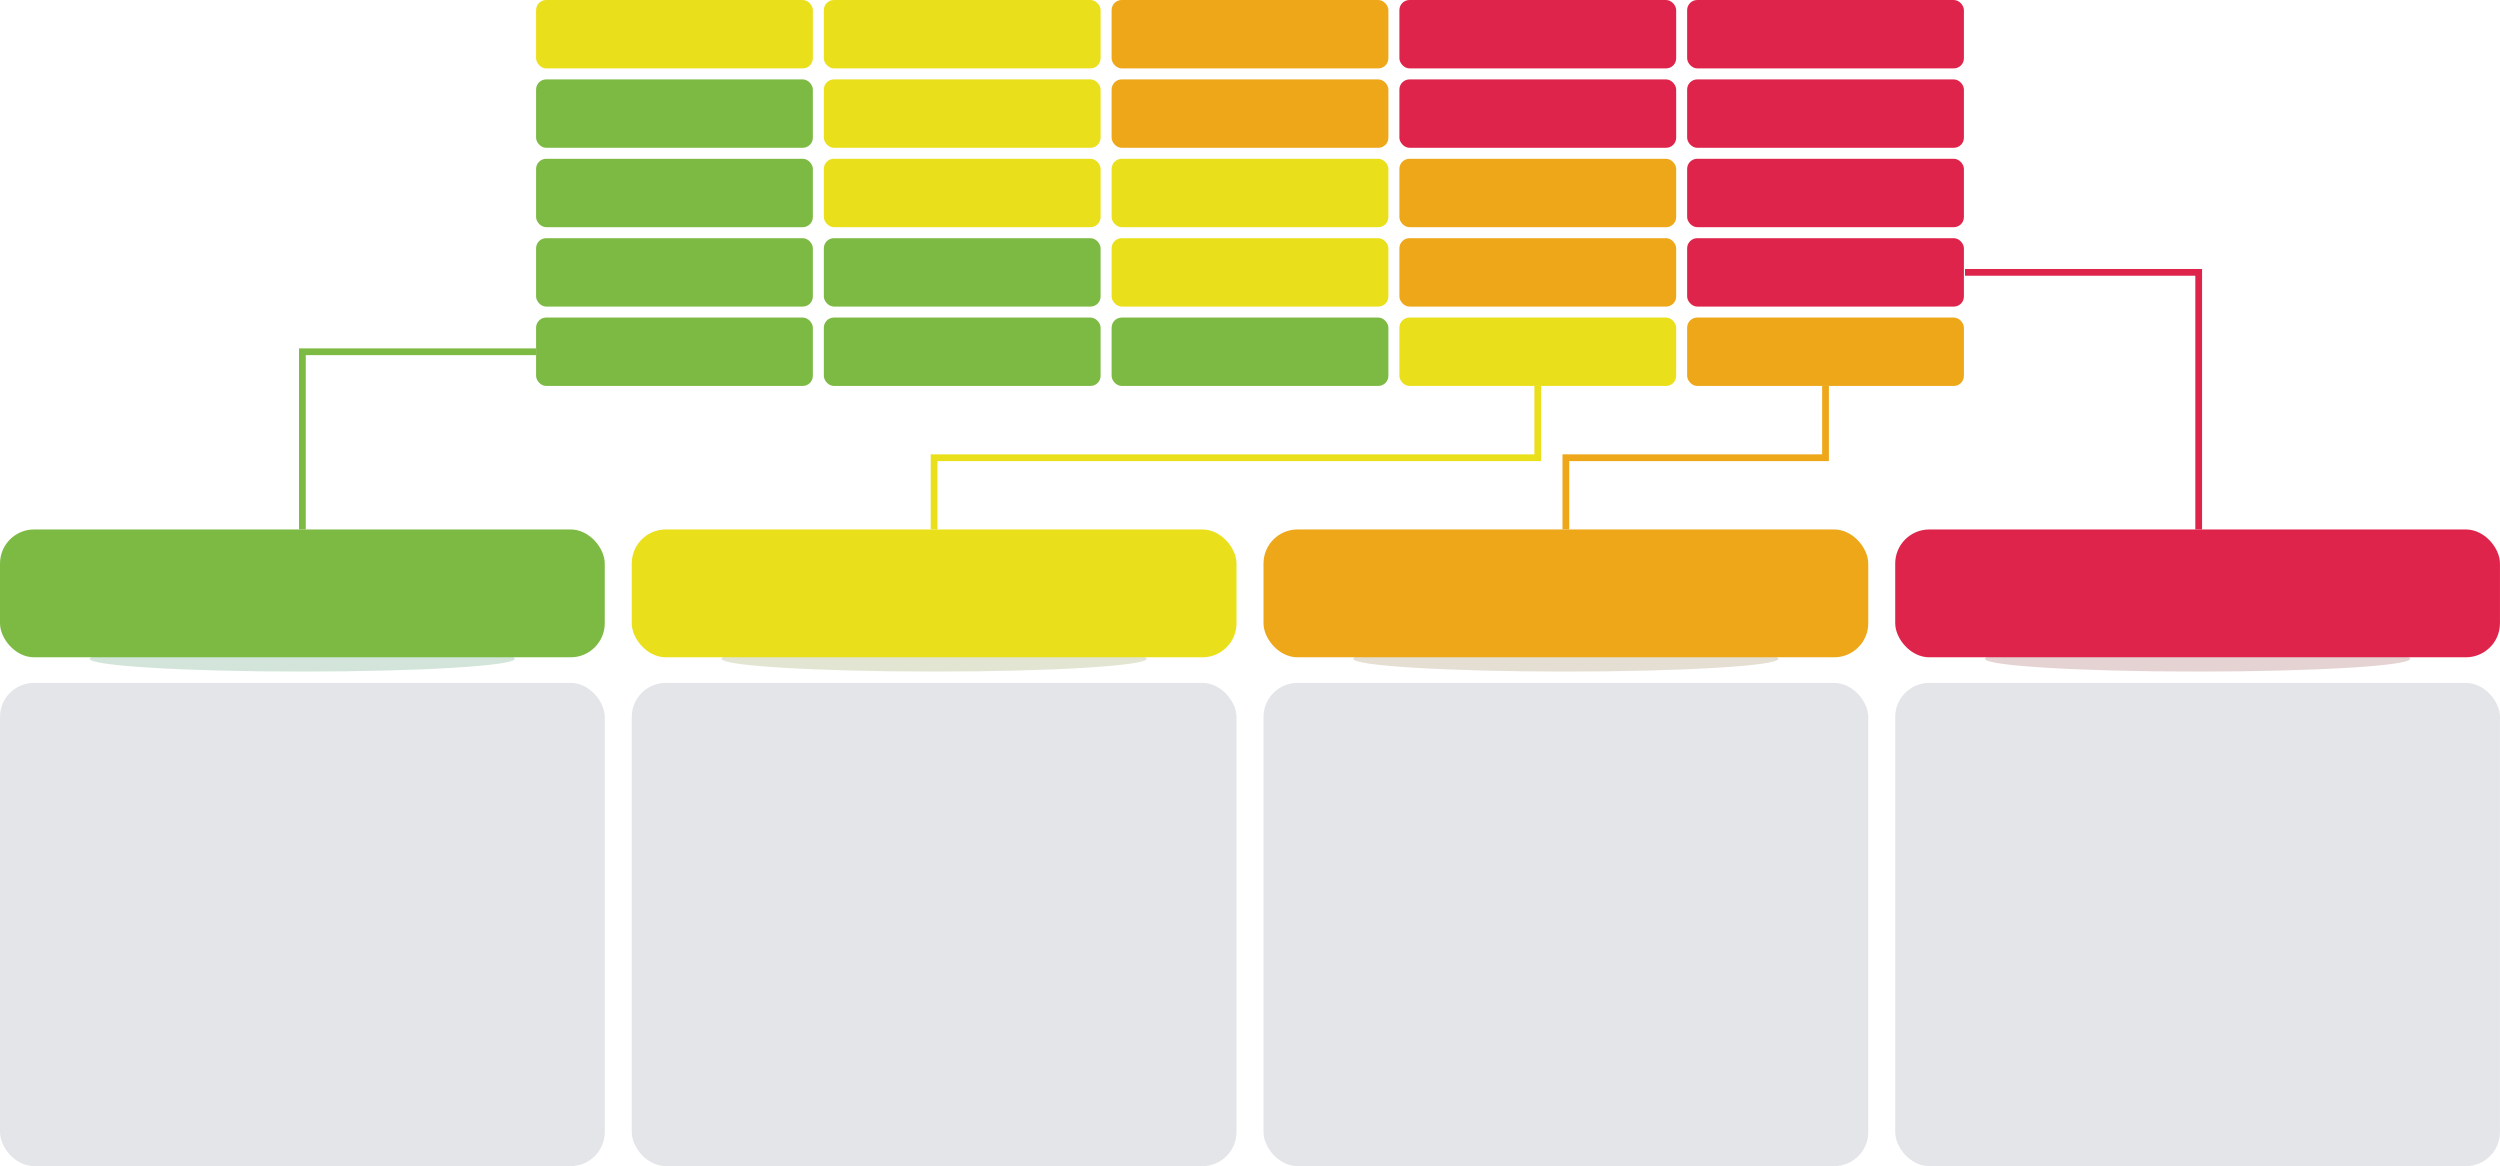 <svg xmlns="http://www.w3.org/2000/svg" viewBox="0 0 740.84 345.56"><defs><style>.cls-1{fill:#eadf1b;}.cls-2{fill:#eda719;}.cls-3{fill:#df244b;}.cls-4{fill:#7dba43;}.cls-5{fill:#d3e5da;}.cls-6{fill:#e3e5e8;}.cls-7{fill:#e3e5d3;}.cls-8{fill:#e5dfd3;}.cls-9{fill:#e5d3d3;}.cls-10,.cls-11,.cls-12,.cls-13{fill:none;stroke-miterlimit:10;stroke-width:2px;}.cls-10{stroke:#7dba43;}.cls-11{stroke:#df244b;}.cls-12{stroke:#eadf1b;}.cls-13{stroke:#eda719;}</style></defs><g id="Capa_2" data-name="Capa 2"><g id="Capa_1-2" data-name="Capa 1"><rect class="cls-1" x="158.86" width="82.02" height="20.27" rx="3"/><rect class="cls-1" x="244.13" width="82.02" height="20.27" rx="3"/><rect class="cls-2" x="329.41" width="82.02" height="20.27" rx="3"/><rect class="cls-3" x="414.69" width="82.02" height="20.27" rx="3"/><rect class="cls-3" x="499.96" width="82.02" height="20.27" rx="3"/><rect class="cls-4" x="158.86" y="23.53" width="82.02" height="20.27" rx="3"/><rect class="cls-1" x="244.13" y="23.53" width="82.02" height="20.27" rx="3"/><rect class="cls-2" x="329.41" y="23.53" width="82.02" height="20.27" rx="3"/><rect class="cls-3" x="414.69" y="23.53" width="82.02" height="20.27" rx="3"/><rect class="cls-3" x="499.96" y="23.53" width="82.02" height="20.27" rx="3"/><rect class="cls-4" x="158.86" y="47.05" width="82.02" height="20.27" rx="3"/><rect class="cls-1" x="244.13" y="47.05" width="82.02" height="20.27" rx="3"/><rect class="cls-1" x="329.41" y="47.05" width="82.02" height="20.27" rx="3"/><rect class="cls-2" x="414.69" y="47.05" width="82.02" height="20.27" rx="3"/><rect class="cls-3" x="499.96" y="47.05" width="82.02" height="20.27" rx="3"/><rect class="cls-4" x="158.86" y="70.58" width="82.02" height="20.27" rx="3"/><rect class="cls-4" x="244.13" y="70.58" width="82.02" height="20.27" rx="3"/><rect class="cls-1" x="329.41" y="70.58" width="82.02" height="20.27" rx="3"/><rect class="cls-2" x="414.69" y="70.58" width="82.02" height="20.27" rx="3"/><rect class="cls-3" x="499.96" y="70.58" width="82.02" height="20.27" rx="3"/><rect class="cls-4" x="158.86" y="94.1" width="82.02" height="20.27" rx="3"/><rect class="cls-4" x="244.13" y="94.1" width="82.02" height="20.27" rx="3"/><rect class="cls-4" x="329.41" y="94.1" width="82.02" height="20.27" rx="3"/><rect class="cls-1" x="414.69" y="94.1" width="82.02" height="20.27" rx="3"/><rect class="cls-2" x="499.96" y="94.1" width="82.02" height="20.27" rx="3"/><path class="cls-5" d="M152.59,195.22c0,2.09-28.2,3.79-63,3.79s-63-1.7-63-3.79,28.2-3.78,63-3.78,63,1.69,63,3.78"/><rect class="cls-4" y="156.9" width="179.21" height="37.88" rx="10.09"/><rect class="cls-6" y="202.37" width="179.21" height="143.19" rx="10.09"/><path class="cls-7" d="M339.8,195.22c0,2.09-28.2,3.79-63,3.79s-63-1.7-63-3.79,28.21-3.78,63-3.78,63,1.69,63,3.78"/><rect class="cls-1" x="187.21" y="156.9" width="179.21" height="37.88" rx="10.09"/><rect class="cls-6" x="187.21" y="202.37" width="179.21" height="143.19" rx="10.09"/><path class="cls-8" d="M527,195.22c0,2.09-28.2,3.79-63,3.79s-63-1.7-63-3.79,28.2-3.78,63-3.78,63,1.69,63,3.78"/><rect class="cls-2" x="374.42" y="156.9" width="179.21" height="37.88" rx="10.09"/><rect class="cls-6" x="374.42" y="202.37" width="179.21" height="143.19" rx="10.09"/><path class="cls-9" d="M714.22,195.22c0,2.09-28.2,3.79-63,3.79s-63-1.7-63-3.79,28.2-3.78,63-3.78,63,1.69,63,3.78"/><rect class="cls-3" x="561.62" y="156.9" width="179.21" height="37.88" rx="10.09"/><rect class="cls-6" x="561.62" y="202.37" width="179.21" height="143.19" rx="10.09"/><polyline class="cls-10" points="89.61 156.9 89.61 104.24 158.86 104.24"/><polyline class="cls-11" points="651.55 156.9 651.55 80.71 582.3 80.71"/><polyline class="cls-12" points="455.69 114.37 455.69 135.64 276.81 135.64 276.81 156.9"/><polyline class="cls-13" points="540.97 114.37 540.97 135.64 464.02 135.64 464.02 156.9"/></g></g></svg>